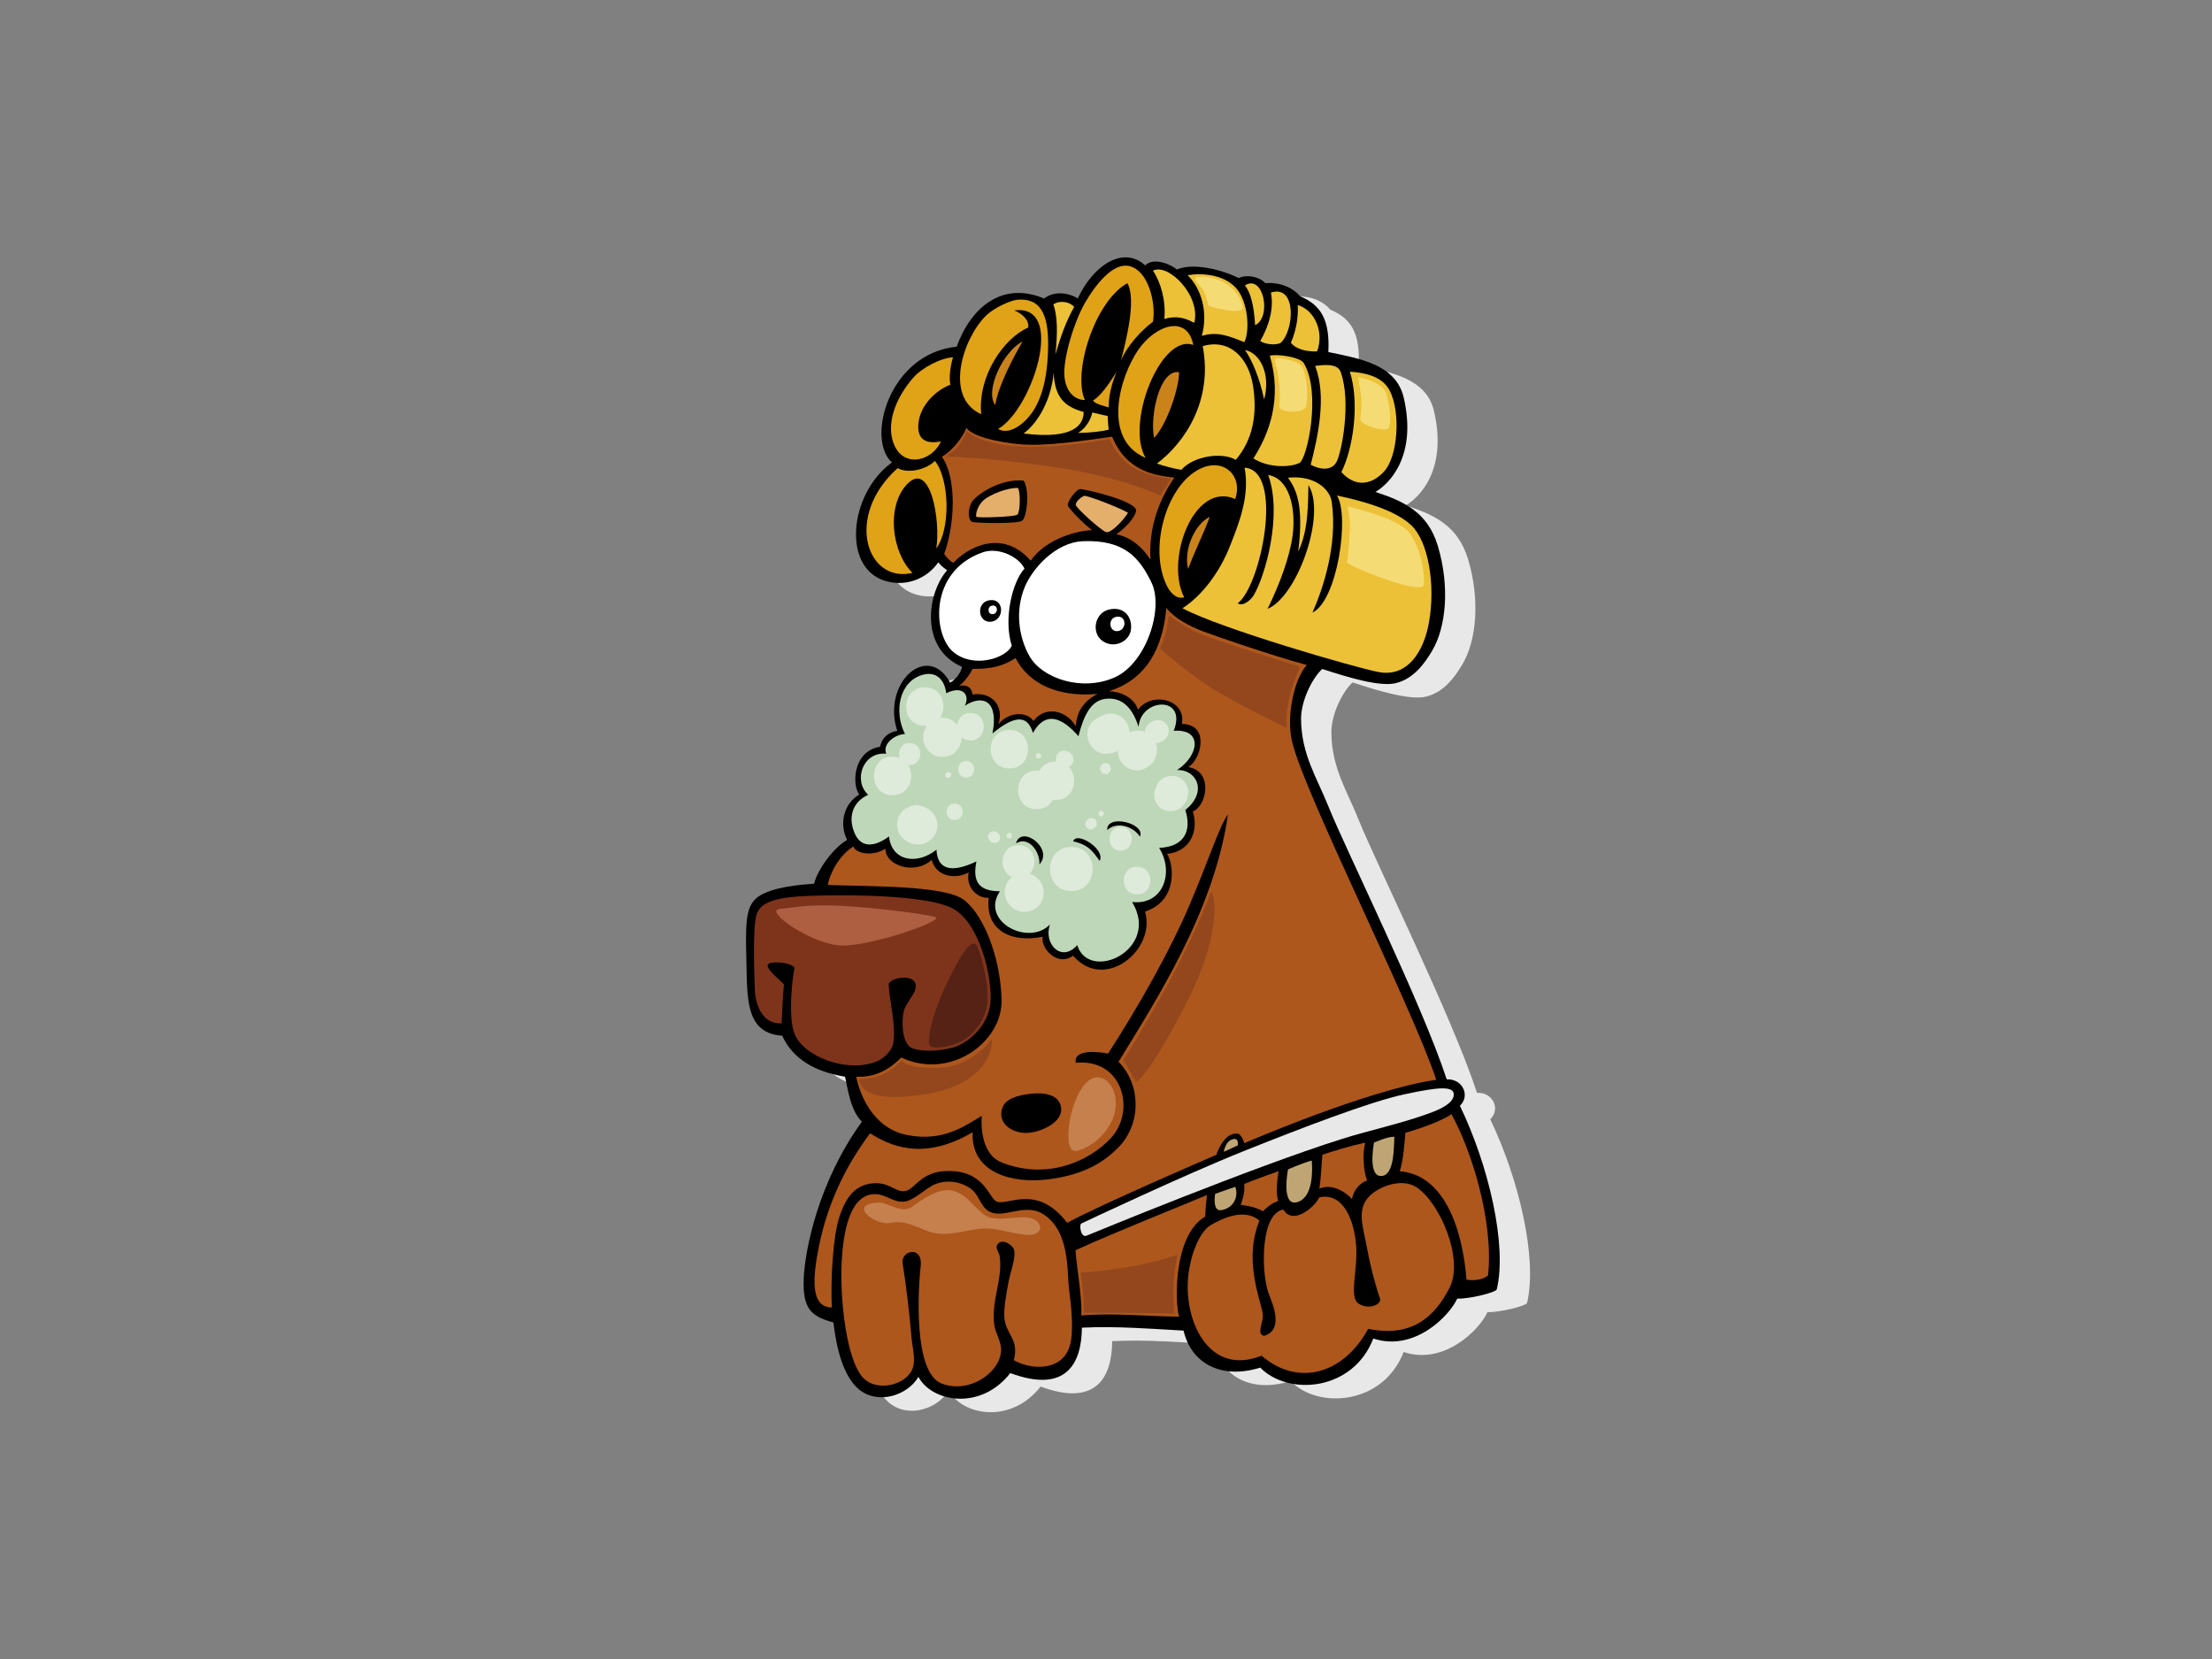 <?xml version="1.0" encoding="utf-8"?>
<!-- Generator: Adobe Illustrator 17.0.0, SVG Export Plug-In . SVG Version: 6.00 Build 0)  -->
<!DOCTYPE svg PUBLIC "-//W3C//DTD SVG 1.1//EN" "http://www.w3.org/Graphics/SVG/1.1/DTD/svg11.dtd">
<svg version="1.1" id="Layer_1" xmlns="http://www.w3.org/2000/svg" xmlns:xlink="http://www.w3.org/1999/xlink" x="0px" y="0px"
	 width="800px" height="600px" viewBox="0 0 800 600" enable-background="new 0 0 800 600" xml:space="preserve">
<rect x="0" y="0" width="800" height="600" fill="#808080" stroke="none"/>
<g>
	<path fill-rule="evenodd" clip-rule="evenodd" fill="#E8E8E9" d="M425.136,100.869c3.198-3.317,9.998,0.048,11.437,1.483
		c5.54-2.461,15.8-0.203,22.364,3.079c3.284-1.437,7.592-0.411,9.644,1.847c4.925-0.41,9.853,1.437,12.519,4.72
		c7.625,3.152,10.875,8.619,10.275,20.197c11.476,2.375,24.503,4.519,27.275,16.533c4.928,21.339-5.457,31.314-10.261,34.063
		c10.054,3.283,18.877,7.182,22.573,19.494c4.367,14.551,3.077,29.343-2.052,37.961c-2.722,4.574-6.656,10.114-13.135,11.695
		c-5.732,1.402-16.937-1.973-26.616-5.129c-4.105,3.897-7.69,12.102-7.651,18.057c0.082,12.822,5.688,21.155,9.867,31.604
		c6.238,15.588,33.773,71.142,42.804,98.76c5.706-0.261,8.648,5.842,4.784,9.565c10.39,21.533,17.128,50.37,13.338,66.365
		c-0.284,1.21-10.314,3.576-14.314,3.367c-2.787,6.244-15.571,19.358-30.35,14.438c-7.32,19.021-30.682,20.917-40.89,10.522
		c-13.97,4.373-24.941-1.393-27.74-13.389c-11.932-0.632-24.347-1.682-36.764-1.052c-0.095,13.006-5.72,23.902-25.891,16.414
		c-10.768,13.801-28.431,10.435-33.232,1.378c-3.803,6.621-14.748,10.41-21.762,4.304c-5.494-4.788-7.914-14.78-8.981-23.992
		c-8.171-2.169-11.157-5.05-10.736-15.784c0.42-10.734,5.473-35.358,21.048-56.824c-4.307-4.059-5.293-13.015-6.109-16.268
		c-10.763-1.75-18.785-6.244-22.719-14.824c-12.536-0.82-12.658-11.939-12.916-24.869c-0.287-14.612-0.839-22.011,4.392-25.5
		c5.229-3.486,14.945-4.236,20.051-4.608c1.304-5.27,7.225-13.202,11.957-15.817c-2.865-5.73-1.429-12.865,4.357-16.44
		c-2.673-3.648-2.241-15.693,7.546-17.264c0.552-2.663,2.388-5.175,6.217-5.739c-5.664-17.224,10.894-32.431,19.133-17.457
		c1.631-0.921,3.636-2.929,4.294-5.718c-15.522-6.731-12.584-26.802-5.399-34.905c-0.769-0.577-2.079-1.461-3.201-2.899
		c-2.831,4.263-9.201,8.671-17.345,7.18c-18.003-3.297-15.182-32.011,0.616-43.297c-9.438-8.207-1.232-39.398,23.395-41.859
		c5.131-14.158,16.413-23.803,31.596-17.434c4.723-3.497,10.468-1.239,12.196,0C406.615,100.3,417.485,93.781,425.136,100.869z"/>
	<path fill-rule="evenodd" clip-rule="evenodd" d="M414.176,95.994c3.198-3.318,9.997,0.046,11.433,1.483
		c5.541-2.46,15.8-0.204,22.367,3.079c3.282-1.437,7.593-0.411,9.644,1.846c4.923-0.41,9.852,1.437,12.516,4.721
		c7.626,3.151,10.877,8.619,10.277,20.197c11.477,2.374,24.5,4.519,27.275,16.532c4.927,21.34-5.456,31.314-10.26,34.064
		c10.054,3.282,18.877,7.183,22.573,19.494c4.366,14.55,3.074,29.342-2.055,37.96c-2.721,4.574-6.655,10.114-13.133,11.696
		c-5.731,1.401-16.936-1.973-26.619-5.131c-4.103,3.898-7.689,12.104-7.649,18.059c0.081,12.821,5.687,21.155,9.867,31.606
		c6.239,15.585,33.775,71.142,42.805,98.756c5.704-0.258,8.648,5.842,4.781,9.568c10.392,21.533,17.129,50.367,13.339,66.364
		c-0.284,1.209-10.314,3.577-14.312,3.367c-2.791,6.243-15.574,19.36-30.354,14.438c-7.32,19.021-30.68,20.918-40.888,10.524
		c-13.972,4.369-24.941-1.395-27.741-13.391c-11.93-0.632-24.346-1.683-36.762-1.053c-0.096,13.008-5.72,23.9-25.893,16.416
		c-10.768,13.797-28.431,10.433-33.235,1.374c-3.801,6.622-14.746,10.411-21.76,4.303c-5.491-4.785-7.913-14.779-8.979-23.989
		c-8.173-2.171-11.16-5.051-10.739-15.786c0.421-10.732,5.473-35.357,21.049-56.824c-4.307-4.059-5.295-13.016-6.111-16.266
		c-10.759-1.754-18.783-6.248-22.719-14.826c-12.536-0.819-12.658-11.939-12.913-24.869c-0.289-14.613-0.842-22.012,4.389-25.499
		c5.233-3.488,14.947-4.234,20.053-4.608c1.303-5.27,7.222-13.202,11.955-15.818c-2.864-5.728-1.427-12.864,4.361-16.439
		c-2.675-3.648-2.242-15.693,7.546-17.264c0.548-2.663,2.387-5.176,6.216-5.738c-5.668-17.225,10.893-32.432,19.132-17.459
		c1.63-0.92,3.636-2.928,4.294-5.717c-15.521-6.73-12.582-26.802-5.398-34.905c-0.77-0.579-2.078-1.462-3.201-2.899
		c-2.831,4.263-9.201,8.671-17.345,7.179c-18.005-3.295-15.183-32.009,0.615-43.296c-9.44-8.207-1.231-39.398,23.395-41.859
		c5.131-14.159,16.411-23.804,31.594-17.435c4.725-3.496,10.469-1.238,12.197,0C395.653,95.425,406.522,88.906,414.176,95.994z"/>
	<path fill-rule="evenodd" clip-rule="evenodd" fill="#E0A217" d="M405.425,130.371c1.877-7.488,5.615-21.812,2.331-27.969
		c-11.897,6.568-19.903,32.423-15.389,42.272c-3.28,0-6.77-2.464-7.386-8.414c-0.66-6.394,3.492-19.907,7.386-26.676
		c3.901-6.771,10.247-14.743,16.072-13.351c6.911,1.655,9.663,13.223,8.553,20.121C413.093,119.228,407.811,124.743,405.425,130.371
		z"/>
	<path fill-rule="evenodd" clip-rule="evenodd" fill="#ECC137" d="M431.919,116.769c-3.027-1.645-6.138-2.748-10.826-1.439
		c0.637-6.465-1.227-13.133-4.101-17.442C422.53,95.017,434.437,107.008,431.919,116.769z"/>
	<path fill-rule="evenodd" clip-rule="evenodd" fill="#ECC137" d="M446.957,104.084c4.508,4.885,5.133,15.632,3.07,19.66
		c-5.454-2.148-9.81-4.032-15.388-2.259c2.4-8.473-0.206-17.235-5.133-21.954C434.564,98.658,442.446,99.201,446.957,104.084z"/>
	<path fill-rule="evenodd" clip-rule="evenodd" fill="#ECC137" d="M453.927,117.587c-0.406-7.181-1.65-11.863-3.694-14.364
		C457.008,98.915,460.016,114.86,453.927,117.587z"/>
	<path fill-rule="evenodd" clip-rule="evenodd" fill="#ECC137" d="M462.958,124.154c-2.462,0.821-5.746,0.206-7.184-0.82
		c3.136-5.325,5.03-11.874,3.863-17.511C469.185,102.694,468.088,120.05,462.958,124.154z"/>
	<path fill-rule="evenodd" clip-rule="evenodd" fill="#E0A217" d="M360.971,155.139c12.314-6.977,24.829-45.348,5.857-42.884
		c2.558,1.022,5.499,3.338,5.024,6.218c-8.827,3.834-18.323,17.558-16.981,31.324c-13.636-6.106-6.552-27.59,1.792-35.699
		c2.892-2.807,8.793-5.442,11.123-5.668c9.531-0.928,11.652,6.9,11.245,18.595c-0.409,11.696-2.983,20.424-8.825,25.651
		C366.305,156.163,363.024,156.37,360.971,155.139z"/>
	<path fill-rule="evenodd" clip-rule="evenodd" fill="#ECC137" d="M388.468,111.022c-3.077,5.54-4.924,10.874-6.773,17.202
		c0.822-7.353,0.822-14.126-0.76-18.121C383.541,108.354,387.226,109.337,388.468,111.022z"/>
	<path fill-rule="evenodd" clip-rule="evenodd" fill="#ECC137" d="M469.356,110.323c6.153,1.838,9.604,9.727,6.993,16.76
		c-3.751,0.129-7.546-0.676-9.492-3.134C468.531,120.212,469.62,115.297,469.356,110.323z"/>
	<path fill-rule="evenodd" clip-rule="evenodd" fill="#E0A217" d="M414.322,165.603c-16.004-6.771-9.318-29.57-2.538-39.239
		c6.438-9.188,17.737-12.474,19.776-1.596C419.865,120.461,406.916,153.107,414.322,165.603z"/>
	<path fill-rule="evenodd" clip-rule="evenodd" fill="#ECC137" d="M418.43,167.654c9.967-7.535,20.311-22.642,16.55-42.485
		c9.889-2.848,16.594,4.39,18.183,14.307c1.585,9.916,0.149,19.355-6.226,26.821c-5.117-2.952-15.376-1.31-19.684,3.614
		C424.585,169.501,420.967,168.552,418.43,167.654z"/>
	<path fill-rule="evenodd" clip-rule="evenodd" fill="#ECC137" d="M450.284,126.604c5.553,1.064,9.352,8.883,6.902,17.883
		C455.546,136.509,452.73,130.148,450.284,126.604z"/>
	<path fill-rule="evenodd" clip-rule="evenodd" fill="#CA831B" d="M369.795,123.538c-3.075,5.335-8.824,16.005-9.851,22.979
		C356.049,141.389,362.817,127.025,369.795,123.538z"/>
	<path fill-rule="evenodd" clip-rule="evenodd" fill="#ECC137" d="M471.503,131.294c6.434,10.508,1.301,34.72-1.57,36.157
		c-2.872,1.437-10.688,2.057-16.621-1.642c5.746-9.029,10.467-21.546,5.952-37.14C461.548,127.903,470.157,129.092,471.503,131.294z
		"/>
	<path fill-rule="evenodd" clip-rule="evenodd" fill="#E0A217" d="M344.667,129.245c-0.931,2.91-1.545,7.629-0.931,9.886
		c-4.927,1.848-10.913,7.142-11.583,14.016c-0.614,6.371,3.478,7.468,8.132,6.456c-3.044,7.317-14.403,10.309-17.48-0.362
		c-1.918-6.652,1.028-15.185,7.438-22.594C333.482,132.9,340.576,129.32,344.667,129.245z"/>
	<path fill-rule="evenodd" clip-rule="evenodd" fill="#ECC137" d="M484.911,134.619c3.901,11.079,0.207,29.547-1.641,32.626
		c-1.846,3.078-5.923,2.645-9.236,0.821c2.464-9.644,5.954-24.623,1.593-35.723C478.755,131.952,483.74,131.289,484.911,134.619z"/>
	<path fill-rule="evenodd" clip-rule="evenodd" fill="#ECC137" d="M485.118,170.733c4.094-8.005,6.773-24.622,3.079-36.317
		c5.949,0.41,11.788,1.878,14.36,6.769c4.107,7.799,3.067,23.949-2.058,29.418C495.377,176.072,489.587,175.71,485.118,170.733z"/>
	<path fill-rule="evenodd" clip-rule="evenodd" fill="#ECC137" d="M381.081,134.824c0.358,8.652,3.736,12.263,10.843,14.164
		c-0.117,9.781-14.946,8.61-21.718,7.792C375.745,152.676,380.26,144.056,381.081,134.824z"/>
	<path fill-rule="evenodd" clip-rule="evenodd" fill="#E0A217" d="M403.791,134.565c-1.985,4.774-2.878,9.252-2.805,12.776
		c-1.881-0.588-4.626-1.11-5.746-2.463C398.112,143.235,400.986,138.928,403.791,134.565z"/>
	<path fill-rule="evenodd" clip-rule="evenodd" fill="#CA831B" d="M426.431,134.619c0,5.744-4.308,18.673-9.03,23.801
		C415.762,150.418,419.456,133.387,426.431,134.619z"/>
	<path fill-rule="evenodd" clip-rule="evenodd" fill="#ECC137" d="M395.036,149.187c2.054,0.41,4.105,1.028,5.539,1.231
		c0.207,1.233,0.061,2.89,0.412,4.926c-1.735,0.637-7.388,1.231-11.083,1.231C393.189,154.522,394.625,151.239,395.036,149.187z"/>
	<path fill-rule="evenodd" clip-rule="evenodd" fill="#AD571D" d="M402.217,157.929c5.333,13.009,16.212,14.037,22.482,14.826
		c-5.243,7.623-9.349,17.678-8.612,29.651c-3.217-4.734-6.706-7.848-12.311-9.218c2.897-1.952,6.785-5.948,7.099-8.468
		c0.434-3.449-18.919-8.035-20.356-7.829c-1.436,0.204-4.719,4.72-4.308,5.949c0.41,1.234,6.056,7.007,8.721,8.853
		c-7.67,0.514-17.431,4.222-22.169,11.085c-10.328-11.763-22.872-4.751-28.002,0.788c-0.82-0.41-2.666-2.051-3.277-3.311
		c3.76-10.036,4.744-27.159-0.827-35.062c4.308-2.464,8.043-7.924,8.825-10.466c2.464,3.283,11.523,5.209,19.491,5.952
		C377.799,161.5,391.546,159.446,402.217,157.929z"/>
	<path fill-rule="evenodd" clip-rule="evenodd" fill="#E0A217" d="M338.613,198.341c1.633-9.756-2.06-32.327-10.678-23.093
		c-7.35,7.877-5.556,24.33,2.069,31.94c-16.435,3.969-24.844-20.449-5.352-37.892c3.49,2.052,10.254,0.675,13.471-2.613
		C343.421,173.288,343.847,191.319,338.613,198.341z"/>
	<path fill-rule="evenodd" clip-rule="evenodd" fill="#E0A217" d="M446.751,180.493c-14.964-6.672-25.493,22.035-18.467,35.545
		c-3.255,0.854-5.377-2.397-6.22-4.067c-7.014-13.931,0.201-38.294,13.395-43.041C443.158,166.157,449.479,172.339,446.751,180.493z
		"/>
	<path fill-rule="evenodd" clip-rule="evenodd" fill="#ECC137" d="M447.653,218.188c2.059,1.36,4.889-1.47,5.742-2.869
		c4.019-6.622,10.586-28.988,5.256-43.522c7.677,1.203,10.104,12.047,8.85,21.762c-0.974,7.564-4.544,17.395-9.06,26.628
		c10.699-4.321,21.414-34.262,14.773-44.733c-0.204,5.952,0.204,16.008-3.691,24.007c2.052-16.621-0.618-22.367-3.697-26.706
		c10.261-0.994,15.239,4.705,15.802,8.651c2.256,15.799-3.283,31.806-6.955,40.131c9.006-4.222,13.521-35.003,8.849-42.327
		c8.57,1.785,21.186,5.158,27.087,10.96c5.901,5.804,8.702,21.26,6.149,35.192c-1.881,10.302-7.681,19.668-18.172,17.695
		c-8.136-1.529-57.176-15.686-70.926-23.075c6.953-4.443,13.377-12.885,17.124-22.359c3.478-8.795,7.239-18.269,5.341-28.483
		C464.595,170.118,456.06,211.848,447.653,218.188z"/>
	<path fill-rule="evenodd" clip-rule="evenodd" d="M370.206,173.812c2.26,3.282,1.239,13.46-0.616,14.57
		c-1.855,1.108-16.21,0.821-17.851,0.409c-1.642-0.409-1.849-4.307-0.413-6.974C352.761,179.147,361.586,172.993,370.206,173.812z"
		/>
	<path fill-rule="evenodd" clip-rule="evenodd" fill="#E4AE6B" d="M355.636,180.995c2.463-2.258,9.006-4.708,12.518-4.516
		c0.988,1.494,0.819,8.825-0.207,9.646c-1.024,0.82-13.749,1.233-14.771,0.82C352.695,186.755,353.17,183.252,355.636,180.995z"/>
	<path fill-rule="evenodd" clip-rule="evenodd" fill="#E4AE6B" d="M407.957,185.426c-1.334,2.278-5.805,7.342-7.85,7.033
		c-1.438-0.216-10.82-8.591-11.025-9.822c-0.204-1.232,2.05-2.875,2.872-3.286C392.775,178.942,404.342,183.379,407.957,185.426z"/>
	<path fill-rule="evenodd" clip-rule="evenodd" fill="#CA831B" d="M437.544,186.936c-2.468,6.535-5.396,12.239-7.824,18.817
		C427.867,198.775,432.361,189.243,437.544,186.936z"/>
	<path fill-rule="evenodd" clip-rule="evenodd" fill="#FFFFFF" d="M391.722,195.733c14.669-0.552,20.275,5.676,24.757,15.014
		c4.485,9.342-1.904,29.115-13.303,34.222c-11.7,5.245-26.195,0.528-30.849-7.651c-3.854-6.777-5.316-16.418-1.672-25.109
		C373.445,205.561,381.764,196.109,391.722,195.733z"/>
	<path fill-rule="evenodd" clip-rule="evenodd" fill="#FFFFFF" d="M355.351,199.775c5.759-2.03,13.143,1.602,15.17,5.868
		c-4.358,4.732-7.675,18.08-4.608,27.897c-2.047,4.503-13.764,8.399-21.153,2.243C337.376,229.625,335.769,206.677,355.351,199.775z
		"/>
	<path fill-rule="evenodd" clip-rule="evenodd" d="M357.704,217.113c5.755-1.01,5.673,7.43,0.526,7.76
		C353.66,225.165,352.963,217.944,357.704,217.113z"/>
	<path fill-rule="evenodd" clip-rule="evenodd" fill="#AD571D" d="M435.253,228.396c4.924,1.847,23.92,8.441,37.344,12.106
		c-4.799,5.537-7.361,18.746-5.344,27.534c4.233,18.452,43.147,95.337,52.197,122.487c-24.538,3.472-69.454,22.935-69.454,22.935
		s-0.823-3.375-2.581-3.491c-5.019-0.33-7.523,7.705-7.523,7.705s-41.707,17.902-53.936,24.578
		c-11.098-14.483-21.62-5.851-25.618-7.749c-2.824-1.341-4.418-11.785-18.728-10.941c-8.826,0.518-10.797,6.637-14.238,7.21
		c-3.443,0.575-5.757-3.424-11.86-2.792c-6.103,0.63-9.414,4.642-11.863,11.899c-2.448,7.255-3.246,22.655-2.82,32.981
		c-8.017-0.013-6.784-11.416-4.682-21.94c3.363-16.814,10.463-30.242,18.52-41.041c6.909,4.295,18.941,10.317,37.098-0.389
		c-0.67,14.828,14.464,18.703,27.515,17.019c13.051-1.684,20.01-6.333,25.046-11.364c8.629-8.628,8.316-22.93,0.209-31.144
		c13.681-22.309,34.726-54.934,39.567-89.447c-2.945,3.787-7.152,17.049-14.1,33.253c-6.944,16.205-18.102,35.989-29.253,53.249
		c-3.891-0.797-12.595-1.601-11.683,3.327c17.155-1.648,21.783,17.5,12.674,27.262c-7.8,8.355-23.092,15.286-39.505,8.762
		c-7.858-3.121-7.368-14.733-7.158-16.837c-6.103,3.577-13.889,9.472-26.941,6.944c-13.045-2.525-17.496-15.91-18.458-21.109
		c4.57,0.276,10.465-0.989,16.26-6.937c17.564,8.264,36.719-5.417,36.297-20.993c-0.423-15.571-6.737-31.146-13.89-36.199
		c-7.157-5.051-33.047-4.629-48.951-5.219c0.758-4.44,4.245-10.793,9.228-13.906c0.997,2.74,7.472,3.611,11.575,0.752
		c0.008,6.346,10.842,9.586,16.739,4.066c1.825,6.64,9.297,6.891,13.39,4.546c-1.102,5.457,3.132,9.443,7.241,9.192
		c-1.323,12.469,8.997,16.295,19.553,14.074c-0.994,3.757,5.107,11.124,10.988,6.862c11.306,13.191,30.108-2.054,26.004-15.954
		c11.924-3.876,10.483-17.047,7.95-20.873c8.571-0.793,11.517-8.581,9.328-15.302c5.261-2.184,7.368-14.744-1.698-16.095
		c4.458-2.269,8.294-15.428-2.256-15.606c1.719-8.8-10.835-11.957-15.892-5.124c-0.672-2.846-4.283-6.459-10.523-6.697
		c13.959-4.369,19.567-16.078,20.802-30.129C424.789,223.676,430.329,226.549,435.253,228.396z"/>
	<path fill-rule="evenodd" clip-rule="evenodd" d="M401.036,220.464c5.728-1.37,8.594,2.989,7.969,7.348
		c-0.621,4.358-6.326,7.004-10.461,3.862C394.634,228.698,395.949,221.68,401.036,220.464z"/>
	<path fill-rule="evenodd" clip-rule="evenodd" fill="#AD571D" d="M396.959,250.947c-5.017,2.645-7.507,6.256-7.891,11.718
		c-3.352-5.834-11.074-7.578-15.304-1.912c-2.122-3.301-8.723-3.673-12.674,1.194c2.209-6.86-2.65-11.842-9.324-10.761
		c-0.674-4.444-4.85-3.051-4.85-3.051s2.979-2.409,4.819-6.237c6.586,0.129,11.191-1.009,15.542-3.921
		C372.152,247.455,382.827,252.254,396.959,250.947z"/>
	<path fill-rule="evenodd" clip-rule="evenodd" fill="#BED7B8" d="M342.202,250.71c6.499-3.182,8.622,1.253,6.694,4.542
		c6.94-4.445,12.325-1.367,10.026,10.019c6.558-5.402,12.414-7.914,14.655-0.193c4.359-7.847,10.221-5.978,16.45,1.175
		c1.916-7.554,4.56-12.897,9.779-13.513c6.559-0.773,10.03,4.046,11.979,10.164c0.709-10.557,17.776-11.464,12.708,1.4
		c10.548-0.782,9.255,8.873,1.202,14.197c6.728-0.374,11.459,7.597,2.991,14.447c2.491,7.846-0.621,13.327-9.467,13.699
		c5.608,8.968,1.38,20.853-9.77,19.567c10.402,17.228-15.502,29.318-19.863,15.617c-5.729,6.474-12.326-0.546-9.836-7.52
		c-7.598,8.072-25.435-1.016-18.127-11.955c-5.45-0.128-10.425-1.545-8.488-10.801c-8.539,4.025-14.022,3.432-14.461-4.242
		c-6.908,5.557-16.166,4.272-17.163-4.821c-4.611,3.486-9.837,4.629-12.344-0.965c-2.506-5.592-1.117-11.385,4.823-14.078
		c-5.566-5.152-1.913-15.719,6.556-14.847c-1.495-3.363,2.84-6.97,6.753-7.136c-4.163-8.177-1.988-19.222,6.533-21.453
		C338.845,242.7,341.693,246.147,342.202,250.71z"/>
	<path fill-rule="evenodd" clip-rule="evenodd" d="M412.261,302.6c-2.141-3.54-8.108-5.741-11.823-2.413
		C400.172,294.193,414.467,297.774,412.261,302.6z"/>
	<path fill-rule="evenodd" clip-rule="evenodd" d="M375.916,312.641c0.334-4.49-3.849-10.444-8.473-7.633
		C369.314,298.146,381.24,306.783,375.916,312.641z"/>
	<path fill-rule="evenodd" clip-rule="evenodd" d="M388.11,304.274c1.253-3.847,11.873,2.994,9.586,7.068
		C395.31,308.07,393.869,305.578,388.11,304.274z"/>
	<path fill-rule="evenodd" clip-rule="evenodd" fill="#7E341B" d="M287.308,350.32c0.422-1.264-4.433-2.708-8.419-2.103
		c-3.987,0.603,2.519,5.559,4.63,7.785c-0.421,4.21-0.601,9.875-0.842,14.102c-6.944,0.422-9.468-6.733-9.68-12.206
		c-0.211-5.471-0.844-22.31,0.633-27.15c1.468-4.844,7.995-6.313,18.731-6.736c10.731-0.421,42.781-0.734,52.432,4.684
		c9.651,5.418,14.074,24.784,13.444,33.624c-0.632,8.837-8.458,15.207-13.648,16.561c-5.086,1.327-10.981,1.538-14.559,0.275
		c-3.576-1.263-3.957-8.333-3.375-12.47c0.555-3.966,4.797-7.239,4.543-10.28c-0.391-4.692-9.955-2.665-9.806-0.24
		c0.431,6.995,2.702,14.348,1.675,21.042c-0.444,2.87-3.478,5.545-5.499,6.458c-10.569,4.748-26.685-1.352-30.132-9.567
		C284.715,367.606,286.891,351.584,287.308,350.32z"/>
	<path fill-rule="evenodd" clip-rule="evenodd" fill="#E8E8E9" d="M392.968,446.905c-2.111,0.858-2.743-3.981-1.9-4.402
		c0.839-0.421,37.465-17.681,58.509-26.099c21.048-8.417,45.671-17.888,58.299-20.622c12.624-2.734,18.308-3.16,17.887,0.421
		c-0.419,3.577-7.45,5.932-9.96,6.828c-9.445,3.38-21.32,5.997-30.37,8.85C452.862,422.146,395.076,446.046,392.968,446.905z"/>
	<path fill-rule="evenodd" clip-rule="evenodd" d="M372.327,395.621c5.51-0.704,10.733,0.338,11.416,4.821
		c0.853,5.581-7.453,9.042-12.131,9.284c-5.706,0.298-11.062-3.635-9.086-9.086C363.696,397.413,367.77,396.199,372.327,395.621z"/>
	<path fill-rule="evenodd" clip-rule="evenodd" fill="#AD571D" d="M538.181,461.237c-1.676,1.605-4.898,1.981-7.791,1.576
		c-1.474-18.708-8.206-37.987-24.151-39.217c1.438-4.428,1.636-10.133,2.055-13.921c4-1.054,13.259-4.212,16.627-6.738
		C531.868,415.356,540.286,441.244,538.181,461.237z"/>
	<path fill-rule="evenodd" clip-rule="evenodd" fill="#BFA573" d="M496.93,413.25c0,0,5.051-2.312,7.368-2.104
		c-0.209,3.578,0.044,13.25-4.21,14.102C494.365,426.391,496.93,413.25,496.93,413.25z"/>
	<path fill-rule="evenodd" clip-rule="evenodd" fill="#AD571D" d="M493.773,413.25c-1.115,3.934-0.63,10.102,0.631,13.683
		c-2.525,0.84-4.841,3.449-5.473,6.734c-1.687-2.024-6.735-5.895-11.784-3.79c0.631-3.579,0.728-8.269,1.113-12.256
		C482.62,416.196,487.882,414.512,493.773,413.25z"/>
	<path fill-rule="evenodd" clip-rule="evenodd" fill="#BFA573" d="M465.835,422.916c0,0,5.419-2.357,8.579-3.198
		c0.282,3.353,0.597,13.124-5.054,14.999C463.103,436.796,465.835,422.916,465.835,422.916z"/>
	<path fill-rule="evenodd" clip-rule="evenodd" fill="#AD571D" d="M462.243,434.355c-2.355,0.784-4.458,2.677-5.511,3.73
		c-2.948-1.895-7.999-2.315-7.999-2.315s1.683-4.211,1.264-7.578c2.525-1.052,8.207-3.155,12.414-4.628
		C461.993,426.089,461.361,431.56,462.243,434.355z"/>
	<path fill-rule="evenodd" clip-rule="evenodd" fill="#AD571D" d="M366.652,491.959c2.07-7.778-2.988-9.3-3.409-15.515
		c-0.244-3.579,0.701-8.496,1.433-12.434c0.716-3.83,2.674-8.95,2.152-11.719c-0.398-2.118-4.128-4.24-5.738-2.627
		c-1.628,1.629,0.204,2.785,0.48,4.781c1.155,8.47-3.331,16.257-1.914,25.109c0.419,2.613,2.604,5.849,2.389,9.085
		c-0.526,7.993-11.69,15.569-21.522,11.717c-10.45-4.092-8.387-34.914-7.545-42.491c0.843-7.577-7.362-5.684-6.522-0.843
		c0.843,4.844,2.48,17.625,3.072,25.401c0.345,4.607,1.62,8.758,0.714,11.956c-1.817,6.431-13.027,9.405-18.174,3.823
		c-5.874-6.365-8.4-28.105-7.65-42.086c0.542-10.173,2.772-22.973,10.76-24.149c4.859-0.717,7.305,2.967,11.716,2.628
		c3.648-0.274,8.008-5.077,11.557-6.406c5.051-1.893,10.102-0.262,12.834,1.865c3.766,2.928,3.333,8.825,9.895,8.872
		c4.567,0.03,10.871-3.225,16.173,0.213c9.714,6.307,8.454,20.62,9.294,27.144c0.841,6.525,1.778,15.3,0.268,20.442
		C384.33,495.54,373.81,495.828,366.652,491.959z"/>
	<path fill-rule="evenodd" clip-rule="evenodd" fill="#AD571D" d="M429.589,463.553c0.424-8.572,3.992-17.89,8.203-20.416
		c4.207-2.525,12.353-6.336,17.679-1.687c-2.65,6.893-2.948,12.841-1.897,19.996c1.055,7.155,3.158,11.999,3.158,14.523
		c0,2.524-2.339,6.608,0.422,7.155c7.996-2.316,2.215-13.473,1.498-15.767c-2.669-8.568-2.569-28.576,5.502-29.892
		c3.31,5.671,11.036-0.503,12.994-4.431c8.84-1.896,12.624,8.63,13.309,17.343c0.719,9.166-2.788,18.855,0.998,21.169
		c3.792,2.316,8.484,0.13,7.611-2.037c-0.872-2.171-3.186-10.167-4.662-18.166c-1.472-7.998-4.328-14.869,2.082-19.813
		c4.156-3.209,11.191-5.131,15.731-2.195c8.571,5.542,17.406,26.168,11.959,36.586c-5.148,9.839-13.044,17.983-29.352,14.678
		c-9.159,16.777-25.675,20.836-38.562,9.714C437.787,497.646,428.823,479.009,429.589,463.553z"/>
	<path fill-rule="evenodd" clip-rule="evenodd" fill="#BFA573" d="M439.467,431.782c0,0,4.899-1.754,7.309-2.559
		c1.142,3.198-0.218,7.531-4.99,8.442C438.323,438.327,439.467,431.782,439.467,431.782z"/>
	<path fill-rule="evenodd" clip-rule="evenodd" fill="#AD571D" d="M436.527,432.193c-0.213,2.104-0.631,5.044-0.631,7.783
		c-11.573,6.737-11.012,31.066-9.472,36.205c-11.066-0.067-23.932-1.428-35.356-0.426c0.353-6.379-1.681-17.47-2.102-23.572
		C401.171,446.5,426.003,436.611,436.527,432.193z"/>
	<path fill-rule="evenodd" clip-rule="evenodd" fill="#BFA573" d="M442.61,416.575c0,0,0.515-4.002,3.436-4.607
		c2.12-0.439,1.61,2.266,1.61,2.266L442.61,416.575z"/>
	<path fill-rule="evenodd" clip-rule="evenodd" fill="#AE5E41" d="M304.294,327.6c10.41,0.496,29.913,2.877,33.938,4.026
		c4.027,1.152-22.432,10.355-33.363,10.355s-28.761-12.654-23.011-13.231C287.613,328.175,292.217,327.026,304.294,327.6z"/>
	<path fill-rule="evenodd" clip-rule="evenodd" fill="#552215" d="M353.584,342.53c1.461,3.591,4.808,15.57,3.151,22.198
		c-1.66,6.627-6.461,10.934-10.273,12.424c-3.809,1.49-8.285,2.319-9.94,1.159c-1.655-1.159,0.499-10.768,4.639-19.881
		C345.303,349.321,351.431,337.227,353.584,342.53z"/>
	<path fill-rule="evenodd" clip-rule="evenodd" fill="#C5804D" d="M398.783,390.025c4.223,1.733,6.56,9.111,3.099,15.853
		c-3.463,6.744-9.668,9.96-12.757,10.389C382.564,417.176,388.579,385.836,398.783,390.025z"/>
	<path fill-rule="evenodd" clip-rule="evenodd" fill="#C5804D" d="M317.685,434.941c3.517-0.16,8.399,4.199,12.073,1.575
		c3.677-2.625,9.978-7.349,15.225-5.777c5.252,1.576,7.35,6.303,11.552,8.926c4.202,2.628,12.602-0.527,16.803,1.05
		c4.197,1.578,4.197,6.827-3.153,5.776c-7.35-1.05-10.5-2.624-15.751-2.1c-5.25,0.523-12.598,3.149-18.374,1.05
		c-5.776-2.102-8.927-4.198-14.177-3.148C316.633,443.34,306.133,435.463,317.685,434.941z"/>
	<path fill-rule="evenodd" clip-rule="evenodd" fill="#94471C" d="M422.703,222.561c0,0,4.587,3.591,10.171,6.184
		c5.586,2.592,37.304,12.367,37.304,12.367s-2.993,6.779-4.188,12.767c-1.197,5.985-0.601,9.375-0.601,9.375
		s-21.741-10.37-30.719-16.756c-8.976-6.383-15.16-11.969-15.16-11.969s1.997-4.188,2.395-6.782
		C422.302,225.154,422.703,222.561,422.703,222.561z"/>
	<path fill-rule="evenodd" clip-rule="evenodd" fill="#94471C" d="M341.913,165.11c0,0,3.591-1.997,5.187-4.389
		c1.597-2.395,2.393-4.787,2.393-4.787s4.789,4.787,19.35,5.584c14.564,0.799,32.515-2.793,32.515-2.793s1.399,4.79,6.783,9.178
		c5.385,4.389,15.361,5.187,15.361,5.187s-1.197,1.993-1.996,3.191c-0.798,1.197-1.795,2.991-1.795,2.991
		s-12.569-6.38-37.301-10.172C357.672,165.309,341.913,165.11,341.913,165.11z"/>
	<path fill-rule="evenodd" clip-rule="evenodd" fill="#94471C" d="M406.276,383.497c0,0,8.458-13.526,16.67-28.501
		c8.21-14.977,13.765-28.744,14.732-31.884c0.966-3.141,5.796,11.594-8.454,39.369c-14.25,27.779-18.356,28.747-18.356,28.747
		L406.276,383.497z"/>
	<path fill-rule="evenodd" clip-rule="evenodd" fill="#94471C" d="M390.819,460.307c0,0,0.727,4.347,0.966,7.971
		c0.242,3.622,0.242,6.522,0.242,6.522s9.419,0,15.458,0c6.038,0,17.152,0.24,17.152,0.24s-0.483-5.798-0.242-10.628
		c0.242-4.828,1.449-10.626,1.449-10.626s-7.244,2.656-17.391,4.346C398.307,459.825,390.819,460.307,390.819,460.307z"/>
	<path fill-rule="evenodd" clip-rule="evenodd" fill="#94471C" d="M317.995,396.28c-7.452-1.495-7.361-6.053-7.361-6.053
		s4.418,0.164,8.508-1.635c4.089-1.8,6.869-4.908,6.869-4.908s2.619,3.108,14.237,2.454c11.617-0.653,18.488-10.471,18.488-10.471
		s1.635,15.543-23.397,19.961C327.625,396.989,321.488,396.981,317.995,396.28z"/>
	<path fill-rule="evenodd" clip-rule="evenodd" fill="#DEEADA" d="M365.047,263.976c-8.995,0-8.995,13.948,0,13.948
		C374.04,277.925,374.04,263.976,365.047,263.976z"/>
	<path fill-rule="evenodd" clip-rule="evenodd" fill="#DEEADA" d="M350.971,257.829c-2.937,0-4.514,2.08-4.768,4.339
		c-1.287-1.563-3.205-2.59-5.35-2.59c-0.288,0-0.563,0.053-0.842,0.088c2.675-4.08,0.844-11.086-5.536-11.086
		c-8.995,0-8.995,13.948,0,13.948c0.282,0,0.528-0.053,0.796-0.077c-0.862,1.159-1.392,2.573-1.392,4.101v0.22
		c0,1.677,0.639,3.208,1.654,4.421c1.117,1.503,2.872,2.552,5.32,2.552c2.448,0,4.205-1.05,5.322-2.552
		c1.014-1.213,1.652-2.744,1.652-4.421v-0.092c0.779,0.674,1.816,1.115,3.144,1.115
		C357.395,267.794,357.395,257.829,350.971,257.829z"/>
	<path fill-rule="evenodd" clip-rule="evenodd" fill="#DEEADA" d="M328.977,268.724c-3.188,0-4.394,3.065-3.628,5.393
		c-0.751-0.279-1.58-0.463-2.531-0.463c-8.995,0-8.995,13.948,0,13.948c6.313,0,8.174-6.863,5.622-10.96
		c0.179,0.022,0.347,0.053,0.537,0.053C334.115,276.695,334.115,268.724,328.977,268.724z"/>
	<path fill-rule="evenodd" clip-rule="evenodd" fill="#DEEADA" d="M421.529,261.532c-1.444-1.442-3.704-1.487-5.273-0.284
		c-1.308,0.683-2.145,2.028-2.174,3.49c-0.827-0.346-1.721-0.542-2.63-0.542c-1.068,0-2.049,0.252-2.932,0.675
		c-0.092-2.355-1.371-4.669-3.444-5.883c-2.395-1.402-5.159-1.143-7.295,0.257c-2.612,1.018-4.518,3.357-4.518,6.425
		c0,3.634,3.176,7.198,6.975,6.975c1.502-0.09,2.857-0.426,4.056-1.047c-0.002,0.628,0.047,1.254,0.217,1.865
		c0.479,1.745,1.646,3.254,3.203,4.169c1.441,0.842,3.757,1.384,5.375,0.704c1.822-0.767,3.277-1.487,4.322-3.271
		c0.728-1.243,0.963-2.468,1.018-3.896c0.033-0.844-0.136-1.649-0.42-2.406c0.367,0.007,0.735-0.021,1.102-0.129
		c0.975-0.289,1.69-0.763,2.42-1.465C423.094,265.663,423.043,263.047,421.529,261.532z"/>
	<path fill-rule="evenodd" clip-rule="evenodd" fill="#DEEADA" d="M386.541,277.331c0.517-0.237,0.994-0.577,1.321-1.134
		c0.781-1.334,0.385-3.359-1.072-4.088c-0.146-0.075-0.294-0.147-0.441-0.22c-1.459-0.73-3.229-0.401-4.088,1.072
		c-0.43,0.73-0.493,1.66-0.233,2.478c-0.092-0.003-0.173-0.026-0.266-0.026c-2.886,0-4.833,1.443-5.866,3.394
		c-0.315-0.037-0.615-0.094-0.953-0.094c-8.993,0-8.993,13.948,0,13.948c2.888,0,4.835-1.441,5.868-3.392
		c0.312,0.038,0.612,0.093,0.951,0.093C388.676,289.361,390.251,281.144,386.541,277.331z"/>
	<path fill-rule="evenodd" clip-rule="evenodd" fill="#DEEADA" d="M375.476,317.926c-0.07-0.076-0.146-0.148-0.219-0.221
		c-0.82-0.821-1.816-1.359-2.871-1.678c3.248-3.246,1.916-10.365-4.042-10.365c-6.839,0-7.597,9.393-2.298,11.516
		c-0.221,0.171-0.453,0.328-0.652,0.527c-2.688,2.688-2.688,7.176,0,9.864c0.073,0.072,0.146,0.147,0.221,0.218
		c2.685,2.687,7.175,2.687,9.861,0C378.164,325.1,378.164,320.613,375.476,317.926z"/>
	<path fill-rule="evenodd" clip-rule="evenodd" fill="#DEEADA" d="M387.479,306.308c-10.28,0-10.28,15.941,0,15.941
		C397.76,322.248,397.76,306.308,387.479,306.308z"/>
	<path fill-rule="evenodd" clip-rule="evenodd" fill="#DEEADA" d="M334.553,292.007c-3.095-1.852-7.452-0.253-9.18,2.695
		c-0.942,1.611-1.197,3.575-0.702,5.375c0.513,1.868,1.671,3.078,3.206,4.168c1.213,0.86,2.728,1.12,4.178,1.176
		c3.801,0.14,6.975-3.282,6.975-6.976C339.029,295.439,337.146,293.03,334.553,292.007z"/>
	<path fill-rule="evenodd" clip-rule="evenodd" fill="#DEEADA" d="M345.25,290.615c-3.854,0-3.854,5.978,0,5.978
		C349.106,296.593,349.106,290.615,345.25,290.615z"/>
	<path fill-rule="evenodd" clip-rule="evenodd" fill="#DEEADA" d="M427.998,282.339c-1.117-1.119-2.649-1.751-4.227-1.751
		c-1.579,0-3.111,0.632-4.227,1.751c-0.623,0.621-1.006,1.272-1.262,1.978c-1.395,2.308-1.178,5.352,0.823,7.355
		c2.266,2.267,6.196,2.352,8.452,0c0.461-0.48,0.839-1.032,1.238-1.565c0.76-1.022,0.799-2.347,0.953-3.541
		C429.938,285.095,428.996,283.337,427.998,282.339z"/>
	<path fill-rule="evenodd" clip-rule="evenodd" fill="#DEEADA" d="M405.294,299.075c-2.172,0-3.985,1.815-3.985,3.986v0.662
		c0,2.171,1.813,3.983,3.985,3.983c2.173,0,3.985-1.813,3.985-3.983v-0.662C409.279,300.89,407.467,299.075,405.294,299.075z"/>
	<path fill-rule="evenodd" clip-rule="evenodd" fill="#DEEADA" d="M395.266,295.862c-0.781-0.218-1.799,0.161-2.231,0.898
		c-0.412,0.47-0.628,1.083-0.436,1.773c0.266,0.979,1.427,1.768,2.449,1.391c0.727-0.267,1.489-0.767,1.611-1.613
		C396.814,297.237,396.413,296.174,395.266,295.862z"/>
	<path fill-rule="evenodd" clip-rule="evenodd" fill="#DEEADA" d="M411.232,313.476c-6.426,0-6.426,9.962,0,9.962
		C417.657,323.437,417.657,313.476,411.232,313.476z"/>
	<path fill-rule="evenodd" clip-rule="evenodd" fill="#DEEADA" d="M349.431,275.22c-3.855,0-3.855,5.979,0,5.979
		C353.286,281.199,353.286,275.22,349.431,275.22z"/>
	<path fill-rule="evenodd" clip-rule="evenodd" fill="#DEEADA" d="M342.347,279.484l-0.219,0.22
		c-0.911,0.908,0.499,2.318,1.409,1.408l0.219-0.22C344.667,279.985,343.257,278.576,342.347,279.484z"/>
	<path fill-rule="evenodd" clip-rule="evenodd" fill="#DEEADA" d="M375.604,272.373c-1.287,0-1.287,1.992,0,1.992
		C376.888,274.365,376.888,272.373,375.604,272.373z"/>
	<path fill-rule="evenodd" clip-rule="evenodd" fill="#DEEADA" d="M398.257,293.267c-1.286,0-1.286,1.993,0,1.993
		C399.542,295.26,399.542,293.267,398.257,293.267z"/>
	<path fill-rule="evenodd" clip-rule="evenodd" fill="#DEEADA" d="M365.047,301.186c-1.287,0-1.287,1.991,0,1.991
		C366.332,303.177,366.332,301.186,365.047,301.186z"/>
	<path fill-rule="evenodd" clip-rule="evenodd" fill="#DEEADA" d="M360.41,301.004c-0.439-0.325-0.977-0.478-1.61-0.304
		c-0.946,0.26-1.814,1.448-1.392,2.452c0.465,1.107,1.152,1.636,2.36,1.682C362.094,304.923,362.287,301.697,360.41,301.004z"/>
	<path fill-rule="evenodd" clip-rule="evenodd" fill="#DEEADA" d="M399.795,275.996c-2.57,0-2.57,3.986,0,3.986
		C402.366,279.982,402.366,275.996,399.795,275.996z"/>
	<path fill-rule="evenodd" clip-rule="evenodd" fill="#F5DB74" d="M487.214,183.133c0,0,18.341,3.968,22.556,9.668
		c4.216,5.7,5.452,14.13,5.205,18.589c-0.249,4.461-28-6.991-27.807-8.024c0.464-2.478,0.773-7.122,1.038-11.804
		C488.46,187.08,487.214,183.133,487.214,183.133z"/>
	<path fill-rule="evenodd" clip-rule="evenodd" fill="#F5DB74" d="M491.193,136.326c1.488,0.496,9.159,1.698,10.396,6.653
		c1.241,4.957,1.489,9.666,0.745,11.648c-0.745,1.985-10.762-0.837-10.41-3.221c0.353-2.385,0.648-5.72,0.247-8.676
		C491.658,138.957,491.193,136.326,491.193,136.326z"/>
	<path fill-rule="evenodd" clip-rule="evenodd" fill="#F5DB74" d="M461.19,129.841c0.494-0.744,4.766,0.072,7.246,1.065
		c2.481,0.993,2.881,2.147,3.562,4.8c0.922,3.601,0.926,7.897,0.462,10.993c-0.462,3.097-10.12,2.783-9.783-0.003
		c0.34-2.786,0.34-5.417-0.28-10.06C461.777,131.99,460.692,130.585,461.19,129.841z"/>
	<path fill-rule="evenodd" clip-rule="evenodd" fill="#F5DB74" d="M432.966,100.196c0.522-0.154,5.468-0.525,10.081,2.218
		c4.234,2.52,5.947,6.048,6.451,8.468c0.503,2.418-5.444,1.411-7.963,0.906c-2.52-0.504-4.537-1.005-4.637-1.713
		c-0.099-0.706-0.708-3.829-2.421-6.047C432.767,101.81,431.254,100.7,432.966,100.196z"/>
	<path fill-rule="evenodd" clip-rule="evenodd" fill="#FFFFFF" d="M403.758,223.064c3.851-0.676,3.797,4.972,0.352,5.195
		C401.053,228.454,400.586,223.623,403.758,223.064z"/>
	<path fill-rule="evenodd" clip-rule="evenodd" fill="#FFFFFF" d="M358.805,219.035c2.294-0.402,2.262,2.962,0.209,3.094
		C357.194,222.246,356.916,219.368,358.805,219.035z"/>
</g>
</svg>
